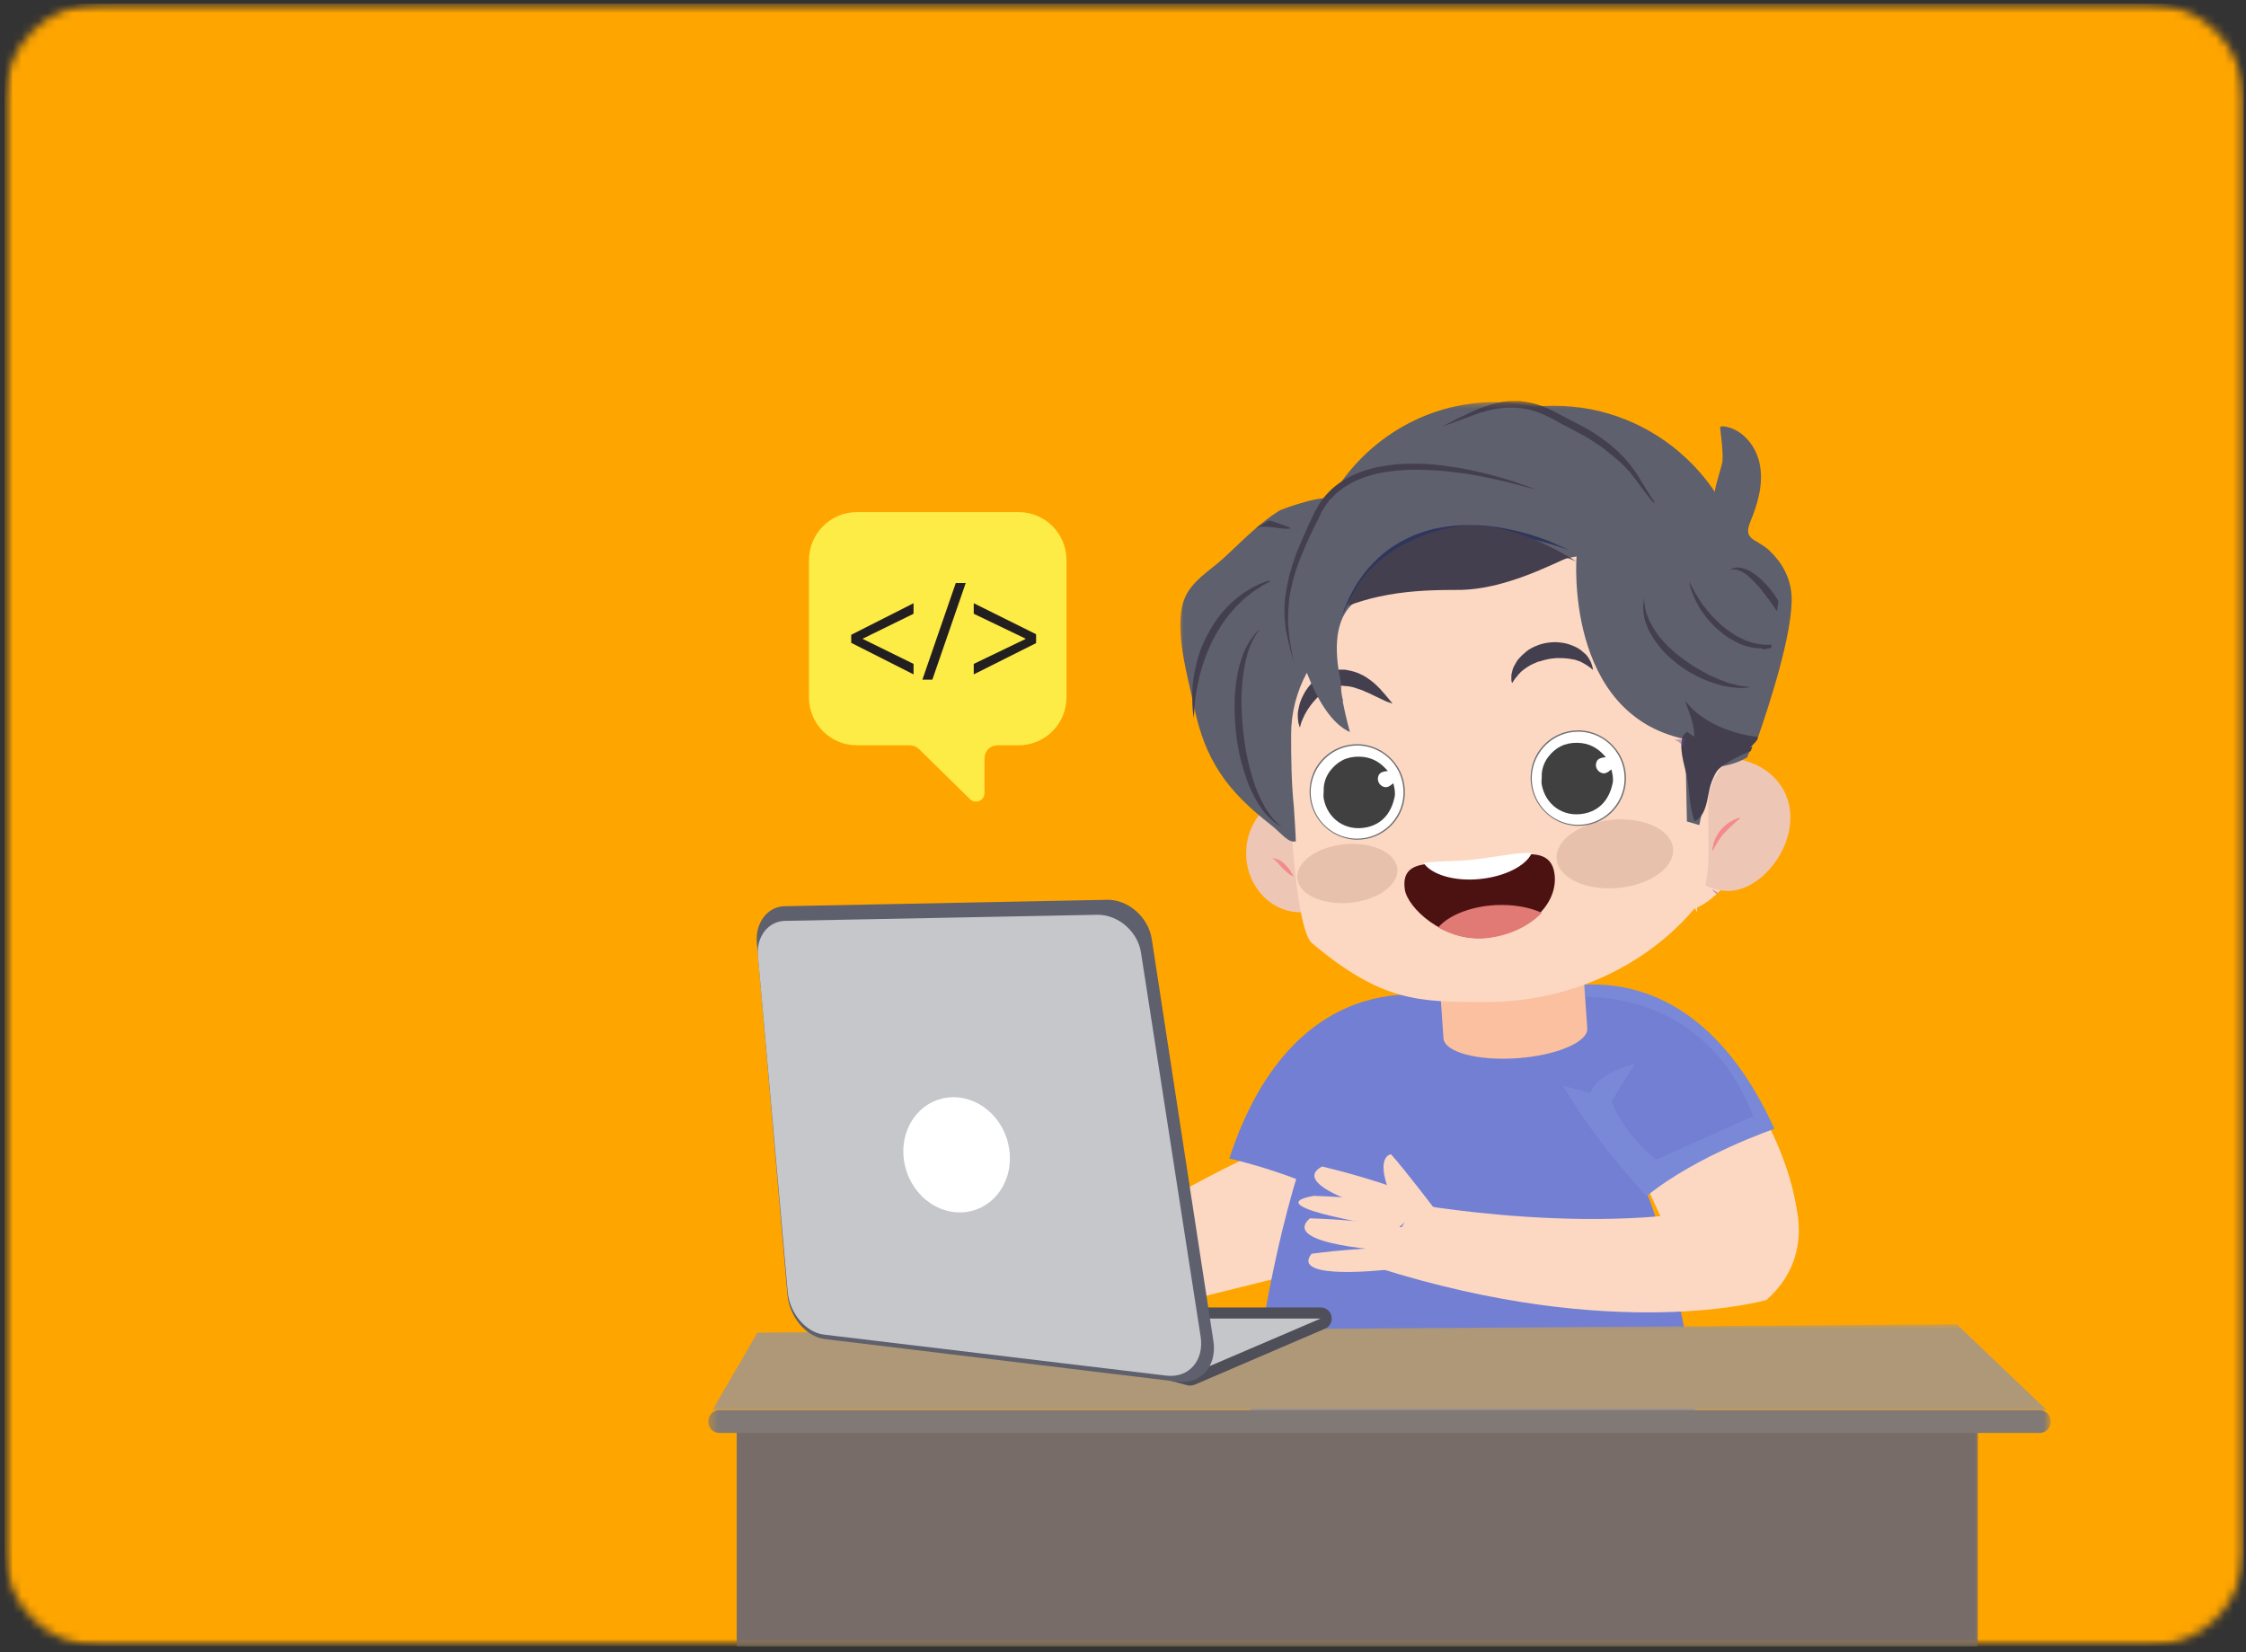 <svg width="261" height="192" viewBox="0 0 261 192" fill="none" xmlns="http://www.w3.org/2000/svg">
<rect x="0" y="0" width="261" height="192" fill="#333333" stroke="none"/>
<mask id="mask0_2482_10353" style="mask-type:luminance" maskUnits="userSpaceOnUse" x="0" y="0" width="261" height="192">
<path d="M0.526 0.422H260.76V191.307H0.526V0.422Z" fill="white"/>
</mask>
<g mask="url(#mask0_2482_10353)">
<mask id="mask1_2482_10353" style="mask-type:luminance" maskUnits="userSpaceOnUse" x="0" y="0" width="261" height="192">
<path d="M11.526 0.422H249.755C252.672 0.422 255.469 1.578 257.531 3.641C259.594 5.703 260.755 8.505 260.755 11.422V180.307C260.755 183.224 259.594 186.026 257.531 188.089C255.469 190.151 252.672 191.307 249.755 191.307H11.526C8.609 191.307 5.812 190.151 3.75 188.089C1.687 186.026 0.526 183.224 0.526 180.307V11.422C0.526 8.505 1.687 5.703 3.75 3.641C5.812 1.578 8.609 0.422 11.526 0.422Z" fill="white"/>
</mask>
<g mask="url(#mask1_2482_10353)">
<path d="M0.526 0.422H260.76V191.307H0.526V0.422Z" fill="#FFA500"/>
</g>
</g>
<path d="M149.495 133.057C149.495 133.057 157.094 140.588 155.812 146.703L137.146 151.338L129.766 142.713C129.766 142.744 146.927 132.541 149.495 133.057Z" fill="#FCD8C3"/>
<path d="M205.396 130.547C205.396 130.547 210.047 139.203 208.667 145.031L195.354 146.61L190.932 136.922C190.963 136.922 203.63 129.615 205.396 130.547Z" fill="#FCD8C3"/>
<path d="M178.745 115.198C178.745 115.198 198.146 138.37 197.281 174.032C197.281 174.032 178.453 178.761 144.49 172.386C144.49 172.386 147.089 131 160.781 116.808C160.781 116.808 169.026 119.443 178.745 115.198Z" fill="#727FD3"/>
<path d="M178.87 115.516C178.87 115.516 195.771 108.214 206.198 131.193C206.198 131.193 197.25 134.219 191.349 139.01C191.349 139.047 176.401 123.24 178.87 115.516Z" fill="#7989D8"/>
<path d="M168.318 116.099C168.318 116.099 150.713 110.656 142.854 134.635C142.854 134.635 152.088 136.693 158.474 140.849C158.443 140.812 171.588 123.5 168.318 116.099Z" fill="#727FD3"/>
<path d="M205.266 151.084C205.266 151.084 187.885 156.136 160.047 147.318L164.5 139.948C164.5 139.948 192.599 145 207.927 137.792C207.896 137.823 211.745 145.354 205.266 151.084Z" fill="#FCD8C3"/>
<path d="M161.328 147.542C161.328 147.542 149.875 148.891 152.412 145.709C152.412 145.709 159.625 144.709 163.219 145.193L161.328 147.542Z" fill="#FCD8C3"/>
<path d="M161.969 145.386C161.969 145.386 148.594 144.771 152.219 141.589C152.219 141.589 160.688 141.813 164.63 143.068L161.969 145.386Z" fill="#FCD8C3"/>
<path d="M162.417 142.776C162.417 142.776 145.484 140.266 152.667 138.979C152.667 138.979 161.136 139.203 165.078 140.459L162.417 142.776Z" fill="#FCD8C3"/>
<path d="M162.193 141.234C162.193 141.234 149.302 137.948 153.63 135.567C153.63 135.567 161.807 137.468 165.37 139.494L162.193 141.234Z" fill="#FCD8C3"/>
<path d="M166.713 140.495C166.713 140.495 163.187 135.86 161.646 134.151C161.646 134.151 159.5 134.313 161.937 139.688C161.937 139.688 161.682 141.266 166.713 140.495Z" fill="#FCD8C3"/>
<path d="M181.823 115.969C181.823 115.969 197.505 113.552 203.729 129.714L192.469 134.766C192.469 134.766 188.844 132.094 187.276 127.974L190 123.63C190 123.63 185.511 124.656 184.839 127.042L177.49 125.078L181.5 120.151L181.823 115.969Z" fill="#727FD3"/>
<path d="M167.229 113.235L167.739 120.667C167.87 122.276 171.687 123.308 176.307 122.985C180.922 122.662 184.578 121.084 184.453 119.511L183.937 112.073L167.229 113.235Z" fill="#FAC09F"/>
<path d="M99.558 59.516H118.38C121.464 59.516 123.932 62.026 123.932 65.083V81.047C123.932 84.135 121.427 86.615 118.38 86.615H115.912C115.078 86.615 114.406 87.292 114.406 88.13V92.151C114.406 93.052 113.349 93.505 112.703 92.859L106.771 87.037C106.485 86.776 106.13 86.615 105.714 86.615H99.558C96.479 86.615 94.005 84.104 94.005 81.047V65.115C94.005 62.026 96.511 59.516 99.558 59.516Z" fill="#FCEC45"/>
<path d="M98.916 74.709V73.776L106.161 70.105V71.329L100.26 74.224V74.255L106.161 77.157V78.375L98.916 74.709Z" fill="#231F20"/>
<path d="M108.344 78.989H107.188L111.068 67.755H112.224L108.344 78.989Z" fill="#231F20"/>
<path d="M120.401 73.709V74.74L113.156 78.375V77.157L119.182 74.255V74.224L113.156 71.329V70.105L120.401 73.709Z" fill="#231F20"/>
<mask id="mask2_2482_10353" style="mask-type:luminance" maskUnits="userSpaceOnUse" x="82" y="153" width="157" height="12">
<path d="M82.334 153.667H238.302V164.334H82.334V153.667Z" fill="white"/>
</mask>
<g mask="url(#mask2_2482_10353)">
<path d="M227.396 153.912L237.854 163.891H82.781L88.011 154.881L227.396 153.912Z" fill="#AF9877"/>
</g>
<mask id="mask3_2482_10353" style="mask-type:luminance" maskUnits="userSpaceOnUse" x="85" y="164" width="146" height="28">
<path d="M85 164.333H230.333V191.479H85V164.333Z" fill="white"/>
</mask>
<g mask="url(#mask3_2482_10353)">
<path d="M229.839 191.343H85.609V165.177H229.839V191.343Z" fill="#776C68"/>
</g>
<mask id="mask4_2482_10353" style="mask-type:luminance" maskUnits="userSpaceOnUse" x="82" y="163" width="157" height="4">
<path d="M82.302 163H238.302V167H82.302V163Z" fill="white"/>
</mask>
<g mask="url(#mask4_2482_10353)">
<path d="M83.584 166.531H237.016C237.724 166.531 238.302 165.953 238.302 165.245V165.177C238.302 164.469 237.724 163.891 237.016 163.891H83.584C82.88 163.891 82.302 164.469 82.302 165.177V165.245C82.302 165.953 82.88 166.531 83.584 166.531Z" fill="#807976"/>
</g>
<path d="M195.422 105.828C195.422 105.828 197.474 106.219 200.266 103.094C203.052 99.974 197.089 97.078 197.089 97.078L195.422 105.828Z" fill="#FCD8C3"/>
<path d="M157.448 99.167C157.448 99.62 157.406 100.063 157.323 100.505C157.245 100.948 157.125 101.375 156.964 101.792C156.807 102.208 156.615 102.604 156.38 102.979C156.151 103.349 155.891 103.698 155.594 104.016C155.302 104.333 154.984 104.62 154.641 104.87C154.292 105.12 153.927 105.328 153.547 105.5C153.161 105.672 152.766 105.802 152.359 105.891C151.953 105.979 151.542 106.021 151.13 106.021C150.714 106.021 150.302 105.979 149.896 105.891C149.49 105.802 149.094 105.672 148.708 105.5C148.328 105.328 147.964 105.12 147.62 104.87C147.271 104.62 146.953 104.333 146.661 104.016C146.37 103.698 146.104 103.349 145.875 102.979C145.646 102.604 145.448 102.208 145.292 101.792C145.13 101.375 145.01 100.948 144.932 100.505C144.849 100.063 144.812 99.62 144.812 99.167C144.812 98.719 144.849 98.271 144.932 97.828C145.01 97.391 145.13 96.958 145.292 96.547C145.448 96.13 145.646 95.734 145.875 95.359C146.104 94.984 146.37 94.641 146.661 94.323C146.953 94 147.271 93.719 147.62 93.469C147.964 93.219 148.328 93.005 148.708 92.833C149.094 92.662 149.49 92.531 149.896 92.443C150.302 92.354 150.714 92.312 151.13 92.312C151.542 92.312 151.953 92.354 152.359 92.443C152.766 92.531 153.161 92.662 153.547 92.833C153.927 93.005 154.292 93.219 154.641 93.469C154.984 93.719 155.302 94 155.594 94.323C155.891 94.641 156.151 94.984 156.38 95.359C156.615 95.734 156.807 96.13 156.964 96.547C157.125 96.958 157.245 97.391 157.323 97.828C157.406 98.271 157.448 98.719 157.448 99.167Z" fill="#EEC6B5"/>
<path d="M208.057 95.016C208.057 99.266 204.339 103.547 200.807 103.547C197.25 103.547 194.396 100.099 194.396 95.854C194.396 91.604 197.281 88.161 200.807 88.161C204.37 88.13 208.057 90.766 208.057 95.016Z" fill="#EEC6B5"/>
<path d="M197.057 105.219C199.141 102.708 198.37 98.172 198.531 93.213C198.594 91.312 199.557 89.609 200.807 88.13C200.583 73.162 190.516 62.125 173.833 62.125C157 62.125 149.781 72.328 149.781 87.516C149.781 95.724 150.745 108.146 152.443 109.594C160.589 116.453 164.885 116.453 172.615 116.453C182.625 116.453 191.505 112.104 197.089 105.38C197.026 105.318 197.057 105.281 197.057 105.219Z" fill="#FCD8C3"/>
<path d="M197.057 105.38C197.057 105.318 197.057 105.281 197.057 105.219C197.057 105.281 197.026 105.318 197.057 105.38Z" stroke="#FCD8C3" stroke-width="0.321" stroke-miterlimit="10"/>
<path d="M161.838 81.787C161.838 81.787 161.776 81.755 161.682 81.724C161.583 81.693 161.422 81.625 161.198 81.562C161.005 81.469 160.75 81.37 160.495 81.24C160.234 81.115 159.948 80.984 159.625 80.823C159.307 80.662 158.984 80.5 158.635 80.37C158.474 80.276 158.281 80.213 158.088 80.146C157.989 80.115 157.896 80.083 157.797 80.052C157.703 80.021 157.609 79.984 157.51 79.953C157.125 79.823 156.771 79.76 156.39 79.729C156.292 79.729 156.198 79.729 156.099 79.698C156.005 79.698 155.906 79.698 155.812 79.698C155.713 79.698 155.62 79.729 155.521 79.729H155.364C155.364 79.729 155.427 79.729 155.396 79.729H155.364L155.265 79.76H155.135C155.104 79.76 155.073 79.76 155.042 79.792L154.911 79.823L154.786 79.859C154.625 79.922 154.463 80.021 154.302 80.115C153.984 80.307 153.661 80.531 153.375 80.792C152.797 81.307 152.318 81.917 151.963 82.463C151.771 82.755 151.64 83.01 151.515 83.271C151.385 83.526 151.323 83.75 151.224 83.943C151.161 84.135 151.13 84.297 151.099 84.396C151.062 84.526 151.062 84.557 151.062 84.557C151.062 84.557 151.031 84.49 151 84.396C150.969 84.297 150.906 84.104 150.87 83.912C150.838 83.688 150.807 83.432 150.807 83.109C150.807 82.787 150.87 82.432 150.969 82.047C151.062 81.662 151.193 81.276 151.417 80.854C151.609 80.438 151.864 80.052 152.187 79.667C152.505 79.276 152.89 78.891 153.344 78.604C153.792 78.281 154.333 78.021 154.943 77.896H155.172L155.396 77.859L155.62 77.828C155.651 77.828 155.682 77.828 155.713 77.828H155.812C155.937 77.828 156.099 77.828 156.229 77.828C156.354 77.828 156.515 77.859 156.646 77.896C157.193 77.99 157.703 78.151 158.151 78.375C158.281 78.443 158.375 78.474 158.474 78.537C158.568 78.604 158.698 78.667 158.792 78.729C158.984 78.859 159.177 78.99 159.338 79.115C159.693 79.375 159.979 79.667 160.239 79.922C160.364 80.052 160.495 80.177 160.588 80.307C160.687 80.438 160.812 80.531 160.911 80.662C161.104 80.885 161.265 81.078 161.39 81.24C161.521 81.401 161.614 81.531 161.713 81.625C161.776 81.755 161.838 81.787 161.838 81.787Z" fill="#443F4F"/>
<path d="M175.698 79.374C175.698 79.374 175.698 79.312 175.662 79.213C175.662 79.182 175.63 79.114 175.63 79.052C175.63 79.02 175.63 78.989 175.63 78.958C175.63 78.921 175.63 78.859 175.63 78.828C175.63 78.729 175.63 78.635 175.63 78.505C175.63 78.411 175.662 78.281 175.698 78.151C175.729 78.02 175.761 77.895 175.792 77.765C175.823 77.635 175.922 77.474 175.985 77.349C176.146 77.057 176.307 76.734 176.563 76.479C176.818 76.187 177.11 75.932 177.427 75.671C177.75 75.416 178.136 75.224 178.516 75.062C178.901 74.901 179.354 74.77 179.771 74.708C180.188 74.645 180.636 74.609 181.052 74.645C181.469 74.677 181.886 74.739 182.302 74.869C182.688 74.999 183.073 75.156 183.391 75.349C183.552 75.448 183.714 75.546 183.844 75.671C183.906 75.739 183.969 75.802 184.037 75.833C184.099 75.901 184.162 75.963 184.229 75.994C184.323 76.124 184.453 76.218 184.516 76.349C184.61 76.479 184.677 76.573 184.74 76.703C184.802 76.833 184.87 76.927 184.901 77.026C184.932 77.119 184.964 77.218 184.995 77.312C184.995 77.349 185.031 77.411 185.031 77.442C185.031 77.474 185.063 77.51 185.063 77.541C185.063 77.604 185.094 77.666 185.094 77.703C185.094 77.796 185.125 77.859 185.125 77.859C185.125 77.859 185.094 77.828 184.995 77.765C184.932 77.703 184.839 77.604 184.677 77.51C184.61 77.474 184.547 77.411 184.453 77.349C184.354 77.281 184.292 77.249 184.193 77.187C184.099 77.119 184 77.088 183.906 77.026C183.813 76.958 183.682 76.927 183.583 76.864C183.458 76.833 183.328 76.765 183.203 76.734C183.073 76.703 182.943 76.64 182.818 76.64C182.557 76.573 182.24 76.541 181.948 76.51C181.662 76.479 181.339 76.479 181.021 76.479C180.698 76.479 180.38 76.541 180.057 76.573C179.735 76.64 179.417 76.703 179.125 76.802C179.063 76.833 178.969 76.864 178.901 76.864L178.776 76.895L178.677 76.927C178.615 76.958 178.516 76.994 178.453 77.026C178.391 77.057 178.328 77.088 178.229 77.119C177.943 77.249 177.682 77.38 177.458 77.541C177.203 77.703 177.011 77.859 176.818 78.02C176.724 78.119 176.625 78.182 176.563 78.281C176.464 78.374 176.401 78.442 176.339 78.536C176.271 78.635 176.208 78.698 176.146 78.765C176.078 78.828 176.047 78.921 175.985 78.989C175.922 79.052 175.891 79.114 175.854 79.182C175.823 79.244 175.792 79.276 175.761 79.343C175.729 79.312 175.698 79.374 175.698 79.374Z" fill="#443F4F"/>
<path d="M147.823 99.745C147.823 99.745 147.89 99.745 147.984 99.745C148.015 99.745 148.083 99.745 148.146 99.782C148.177 99.782 148.208 99.813 148.239 99.813C148.276 99.813 148.307 99.844 148.37 99.844C148.432 99.875 148.531 99.907 148.625 99.943C148.724 99.974 148.786 100.037 148.885 100.099C148.979 100.167 149.042 100.229 149.14 100.297C149.234 100.36 149.302 100.453 149.364 100.521C149.427 100.584 149.526 100.683 149.588 100.745C149.651 100.808 149.719 100.907 149.781 100.969C149.911 101.131 150.005 101.292 150.068 101.422C150.167 101.552 150.229 101.677 150.26 101.745C150.297 101.839 150.328 101.87 150.328 101.87C150.328 101.87 150.26 101.839 150.198 101.808C150.104 101.776 150.005 101.709 149.844 101.615C149.588 101.422 149.265 101.131 148.979 100.844C148.917 100.776 148.849 100.683 148.786 100.615C148.724 100.552 148.656 100.49 148.594 100.391C148.531 100.328 148.469 100.261 148.401 100.198C148.338 100.136 148.276 100.068 148.239 100.037C148.177 99.974 148.146 99.943 148.083 99.907C148.047 99.875 147.984 99.813 147.953 99.782C147.859 99.782 147.823 99.745 147.823 99.745Z" fill="#F48A8B"/>
<path d="M202.25 95.078C202.25 95.078 202.187 95.146 202.057 95.24C201.995 95.276 201.932 95.338 201.864 95.401C201.833 95.432 201.802 95.469 201.739 95.5C201.708 95.531 201.64 95.562 201.609 95.63C201.515 95.693 201.417 95.787 201.323 95.885C201.224 95.979 201.13 96.078 201 96.177C200.937 96.24 200.906 96.271 200.838 96.333C200.776 96.401 200.745 96.432 200.682 96.495C200.614 96.562 200.583 96.594 200.521 96.656C200.453 96.724 200.422 96.787 200.359 96.818C200.265 96.948 200.167 97.042 200.073 97.172C199.974 97.302 199.88 97.432 199.812 97.526C199.75 97.656 199.656 97.75 199.588 97.88C199.557 97.943 199.526 98.01 199.495 98.042C199.463 98.104 199.427 98.141 199.396 98.203C199.333 98.297 199.302 98.396 199.234 98.49C199.203 98.526 199.203 98.588 199.172 98.62C199.14 98.651 199.14 98.688 199.109 98.719C199.047 98.844 199.01 98.912 199.01 98.912C199.01 98.912 199.01 98.812 199.01 98.688C199.01 98.651 199.01 98.62 199.01 98.557C199.01 98.526 199.01 98.458 199.047 98.427C199.047 98.365 199.078 98.333 199.078 98.266C199.078 98.203 199.109 98.141 199.109 98.073C199.14 98.01 199.14 97.943 199.172 97.88C199.203 97.818 199.203 97.75 199.239 97.688C199.271 97.557 199.364 97.396 199.427 97.271C199.463 97.203 199.495 97.141 199.557 97.042C199.588 96.979 199.656 96.917 199.687 96.818C199.781 96.688 199.88 96.531 200.005 96.401C200.135 96.271 200.229 96.141 200.359 96.047C200.489 95.917 200.614 95.823 200.745 95.724C200.807 95.662 200.875 95.63 200.937 95.594C201 95.562 201.068 95.5 201.13 95.469C201.255 95.401 201.385 95.338 201.484 95.276C201.547 95.24 201.609 95.208 201.64 95.208C201.708 95.177 201.739 95.177 201.802 95.146C201.901 95.115 201.995 95.078 202.057 95.047C202.187 95.078 202.25 95.078 202.25 95.078Z" fill="#F48A8B"/>
<mask id="mask5_2482_10353" style="mask-type:luminance" maskUnits="userSpaceOnUse" x="137" y="46" width="72" height="54">
<path d="M137 46.48H209V99H137V46.48Z" fill="white"/>
</mask>
<g mask="url(#mask5_2482_10353)">
<path d="M208.188 69.172C208.057 67.115 207.063 65.344 205.589 63.959C204.078 62.573 202.542 62.803 203.375 60.709C204.24 58.615 204.912 56.365 204.531 54.141C204.177 51.922 202.474 49.766 200.229 49.542C200.136 49.542 200.005 49.542 199.943 49.605C199.88 49.667 199.88 49.766 199.912 49.86C200.037 51.084 200.229 52.339 200.167 53.563C200.136 54.078 199.141 56.974 199.302 57.198C198.307 55.719 197.151 54.37 195.87 53.178C191.859 49.443 186.474 47.157 180.573 47.157C179.833 47.157 179.094 47.193 178.391 47.256C176.849 46.901 175.281 46.74 173.641 46.74C165.594 46.74 158.219 51.308 154.401 58.36C155.136 57.006 149.011 59.099 148.594 59.391C146.255 60.87 144.359 62.865 142.339 64.73C140.734 66.245 138.365 67.532 137.594 69.719C136.375 73.162 138.042 78.636 138.75 82.079C140.031 88.386 142.63 91.927 147.63 95.823C148.948 96.849 149.651 97.98 150.583 97.787C150.583 97.235 150.391 94.339 150.359 93.792C150.068 90.995 150.037 88.193 150.037 85.36C150.037 82.756 150.714 80.308 151.865 78.183C152.99 81.079 154.625 84.073 156.87 85.073C156.87 85.073 156.422 83.526 156.005 81.401C156.037 81.433 156.068 81.5 156.099 81.532C155.938 80.985 155.844 80.407 155.844 79.823C155.813 79.698 155.813 79.537 155.844 79.407C155.172 76.381 154.849 72.422 157.094 70.266C161.037 66.532 167.677 68.594 173.677 66.954C179.703 65.276 183.203 64.667 183.203 64.667C183.203 64.667 181.755 82.98 195.839 85.907L195.901 89.032L196.031 95.469L197.474 95.886C197.474 95.886 198.245 91.474 199.813 89.094C201 88.933 202.057 88.579 203.021 88.032C203.313 87.355 203.599 86.714 203.886 86.037C203.984 85.844 204.146 85.714 204.302 85.651C205.396 82.532 208.443 73.391 208.188 69.172Z" fill="#5E606D"/>
</g>
<path d="M155.906 71.651C155.906 71.651 155.937 71.521 156.036 71.328C156.068 71.234 156.13 71.104 156.161 70.943C156.198 70.781 156.292 70.62 156.391 70.396C156.422 70.297 156.484 70.203 156.516 70.073C156.578 69.979 156.615 69.849 156.677 69.719C156.74 69.588 156.771 69.495 156.839 69.365C156.901 69.234 156.964 69.109 157.031 68.979C157.318 68.432 157.641 67.854 158.089 67.24C158.505 66.63 159.016 65.984 159.625 65.375C160.234 64.76 160.911 64.151 161.682 63.635C161.875 63.505 162.062 63.38 162.292 63.25C162.484 63.12 162.708 62.995 162.901 62.896C163.318 62.672 163.766 62.448 164.214 62.25C164.661 62.057 165.146 61.901 165.625 61.74C165.849 61.672 166.104 61.609 166.328 61.547L166.682 61.448L167.036 61.385C168.031 61.193 169.026 61.062 169.984 61.031C170.245 61.031 170.469 61.031 170.724 61.031C170.979 61.031 171.203 61.031 171.464 61.031C171.943 61.031 172.422 61.094 172.875 61.125C173.802 61.224 174.672 61.349 175.505 61.547C176.339 61.703 177.109 61.932 177.812 62.125C178.516 62.349 179.161 62.573 179.703 62.766C180.25 62.995 180.729 63.188 181.115 63.38C181.5 63.542 181.823 63.703 182.016 63.797C182.208 63.896 182.333 63.958 182.333 63.958C182.333 63.958 182.208 63.927 182.016 63.828C181.792 63.766 181.469 63.635 181.083 63.505C180.667 63.38 180.188 63.219 179.609 63.057C179.031 62.896 178.391 62.734 177.682 62.573C177.333 62.479 176.948 62.411 176.562 62.349C176.177 62.286 175.792 62.188 175.375 62.125C174.542 61.995 173.677 61.901 172.776 61.833C171.88 61.771 170.948 61.771 170.021 61.802C169.089 61.865 168.125 61.964 167.198 62.156C166.266 62.349 165.339 62.604 164.469 62.958C163.604 63.312 162.771 63.734 162.031 64.213C161.297 64.698 160.589 65.245 160.01 65.792C159.724 66.083 159.438 66.37 159.177 66.63C159.052 66.76 158.922 66.917 158.792 67.047C158.667 67.177 158.568 67.338 158.443 67.469C157.99 68.047 157.609 68.562 157.286 69.078C157.224 69.203 157.125 69.333 157.062 69.427C157 69.557 156.932 69.656 156.87 69.781C156.807 69.88 156.74 70.01 156.677 70.104C156.615 70.203 156.578 70.297 156.516 70.396C156.422 70.588 156.323 70.75 156.26 70.912C156.198 71.073 156.13 71.198 156.068 71.297C155.969 71.552 155.906 71.651 155.906 71.651Z" fill="#2F365B"/>
<path d="M178.615 56.974C178.615 56.974 178.453 56.912 178.135 56.813C177.813 56.719 177.333 56.589 176.724 56.427C176.115 56.266 175.375 56.073 174.542 55.88C173.677 55.688 172.714 55.464 171.656 55.271C170.599 55.073 169.443 54.917 168.224 54.787C167.005 54.657 165.719 54.594 164.375 54.594C163.057 54.594 161.682 54.719 160.333 54.98C158.984 55.271 157.641 55.719 156.484 56.459C155.906 56.813 155.359 57.23 154.88 57.745C154.401 58.23 153.984 58.776 153.661 59.355L153.531 59.584L153.5 59.646V59.677L153.438 59.808C153.375 59.969 153.276 60.13 153.214 60.292C153.052 60.61 152.891 60.901 152.734 61.224C152.573 61.547 152.443 61.834 152.281 62.157C152.156 62.48 151.995 62.766 151.865 63.058C151.74 63.349 151.609 63.667 151.479 63.99C151.417 64.151 151.354 64.282 151.286 64.443C151.255 64.505 151.224 64.605 151.193 64.667C151.161 64.73 151.13 64.829 151.094 64.891C150.87 65.505 150.646 66.084 150.484 66.662C150.453 66.823 150.391 66.954 150.359 67.115C150.328 67.177 150.328 67.24 150.297 67.339C150.26 67.401 150.26 67.5 150.229 67.563C150.167 67.855 150.104 68.141 150.036 68.401C150.005 68.526 149.974 68.688 149.943 68.818C149.911 68.948 149.875 69.11 149.875 69.235C149.844 69.365 149.812 69.495 149.812 69.657C149.812 69.782 149.781 69.912 149.781 70.042C149.781 70.172 149.75 70.297 149.75 70.427C149.75 70.49 149.75 70.558 149.719 70.62C149.719 70.683 149.719 70.75 149.719 70.813C149.719 71.073 149.688 71.329 149.688 71.552C149.688 71.813 149.688 72.037 149.688 72.261C149.688 72.329 149.688 72.391 149.688 72.422C149.688 72.49 149.688 72.552 149.688 72.584C149.688 72.683 149.719 72.808 149.719 72.907C149.719 73 149.75 73.13 149.75 73.23C149.75 73.323 149.781 73.422 149.781 73.547C149.812 73.745 149.813 73.938 149.844 74.13C149.911 74.516 149.943 74.839 150.005 75.157C150.104 75.771 150.198 76.255 150.26 76.605C150.328 76.927 150.359 77.12 150.359 77.12C150.359 77.12 150.328 76.959 150.229 76.605C150.167 76.287 150.005 75.802 149.875 75.193C149.781 74.901 149.719 74.547 149.62 74.162C149.589 73.969 149.557 73.776 149.495 73.584C149.458 73.485 149.458 73.391 149.427 73.261C149.427 73.162 149.396 73.037 149.396 72.938C149.396 72.844 149.365 72.714 149.365 72.615C149.365 72.552 149.365 72.49 149.333 72.454C149.333 72.391 149.333 72.329 149.333 72.292C149.302 72.068 149.302 71.813 149.266 71.552C149.266 71.297 149.266 71.037 149.266 70.782C149.266 70.719 149.266 70.651 149.266 70.589C149.266 70.526 149.266 70.459 149.266 70.396C149.266 70.266 149.302 70.136 149.302 69.98C149.302 69.849 149.333 69.688 149.333 69.558C149.333 69.427 149.365 69.271 149.396 69.141C149.427 69.011 149.427 68.849 149.458 68.724C149.495 68.594 149.495 68.433 149.526 68.271C149.589 67.98 149.651 67.693 149.719 67.401C149.719 67.339 149.75 67.24 149.75 67.177C149.781 67.115 149.781 67.016 149.812 66.954C149.844 66.792 149.875 66.662 149.943 66.5C150.104 65.891 150.297 65.276 150.521 64.667C150.552 64.605 150.583 64.505 150.583 64.443C150.615 64.375 150.646 64.282 150.677 64.214C150.745 64.058 150.807 63.896 150.87 63.766C151 63.443 151.13 63.12 151.255 62.834C151.385 62.511 151.547 62.188 151.672 61.901C151.802 61.578 151.964 61.255 152.089 60.933C152.25 60.61 152.411 60.323 152.542 60C152.604 59.839 152.698 59.677 152.766 59.516L152.828 59.391L152.859 59.355L152.891 59.323L152.927 59.261L153.052 59C153.406 58.36 153.854 57.745 154.401 57.198C154.911 56.651 155.521 56.203 156.161 55.782C157.448 55.011 158.891 54.526 160.302 54.24C161.005 54.11 161.714 54.016 162.417 53.948C163.125 53.886 163.828 53.886 164.5 53.886C165.88 53.886 167.198 54.016 168.417 54.209C169.635 54.37 170.786 54.594 171.849 54.849C172.906 55.073 173.87 55.365 174.703 55.589C175.536 55.849 176.271 56.073 176.849 56.297C177.458 56.49 177.906 56.683 178.229 56.813C178.453 56.912 178.615 56.974 178.615 56.974Z" fill="#443F4F"/>
<path d="M149.687 61.224C149.588 61.193 149.427 61.125 149.302 61.094C149.14 61.031 148.979 60.964 148.786 60.901C148.594 60.839 148.401 60.74 148.177 60.677C147.953 60.609 147.729 60.547 147.474 60.484C146.958 60.771 146.479 61.031 145.963 61.349L146.094 61.318H146.156L146.255 61.286C146.38 61.255 146.479 61.255 146.604 61.224C146.828 61.193 147.088 61.193 147.312 61.224C147.792 61.255 148.239 61.349 148.656 61.385C148.755 61.385 148.849 61.417 148.948 61.417C149.042 61.417 149.14 61.417 149.203 61.448C149.364 61.448 149.526 61.448 149.651 61.448C149.781 61.448 149.875 61.417 149.943 61.417C150.005 61.417 150.036 61.417 150.036 61.417C150.036 61.417 150.005 61.417 149.943 61.385C149.911 61.318 149.812 61.286 149.687 61.224Z" fill="#443F4F"/>
<mask id="mask6_2482_10353" style="mask-type:luminance" maskUnits="userSpaceOnUse" x="166" y="46" width="28" height="14">
<path d="M166.333 46.48H193V59H166.333V46.48Z" fill="white"/>
</mask>
<g mask="url(#mask6_2482_10353)">
<path d="M192.307 58.584C192.307 58.584 192.245 58.485 192.083 58.328C192.021 58.261 191.922 58.136 191.828 58.037C191.735 57.907 191.604 57.782 191.474 57.62C191.412 57.552 191.349 57.459 191.281 57.36C191.219 57.266 191.156 57.167 191.057 57.073C190.896 56.881 190.74 56.651 190.578 56.428C190.255 55.974 189.87 55.464 189.453 54.948C189.36 54.818 189.229 54.688 189.104 54.563C189.037 54.495 188.974 54.433 188.943 54.37C188.875 54.302 188.813 54.24 188.75 54.172C188.62 54.047 188.495 53.917 188.365 53.787C188.235 53.662 188.078 53.532 187.917 53.401C187.849 53.339 187.755 53.271 187.693 53.209C187.625 53.146 187.531 53.078 187.469 53.016C187.307 52.886 187.146 52.761 186.985 52.631C186.823 52.5 186.667 52.37 186.505 52.245C186.344 52.115 186.151 51.985 185.99 51.86C185.287 51.375 184.547 50.891 183.776 50.474C183.583 50.375 183.391 50.282 183.167 50.151C182.974 50.052 182.75 49.959 182.557 49.828C182.365 49.735 182.141 49.605 181.948 49.506L181.339 49.188C180.537 48.735 179.735 48.318 178.938 47.995C178.516 47.834 178.136 47.703 177.719 47.61C177.62 47.578 177.526 47.542 177.396 47.542C177.297 47.511 177.203 47.511 177.073 47.48C176.979 47.448 176.88 47.448 176.755 47.448L176.594 47.417H176.563H176.432C176.339 47.417 176.208 47.386 176.115 47.386H175.953C175.891 47.386 175.854 47.386 175.792 47.386C175.698 47.386 175.599 47.386 175.505 47.386H175.182C174.99 47.386 174.797 47.386 174.604 47.417C174.412 47.448 174.219 47.448 174.026 47.48C173.833 47.511 173.641 47.542 173.485 47.578C173.292 47.61 173.13 47.672 172.938 47.703C172.583 47.802 172.235 47.896 171.912 47.995C171.271 48.219 170.662 48.448 170.146 48.641C169.636 48.834 169.151 49.026 168.802 49.151C168.417 49.282 168.125 49.381 167.901 49.443C167.708 49.506 167.583 49.542 167.583 49.542C167.583 49.542 167.677 49.474 167.87 49.412C168.063 49.313 168.349 49.188 168.703 48.995C169.057 48.797 169.505 48.573 170.021 48.349C170.531 48.094 171.11 47.802 171.75 47.542C172.391 47.287 173.13 47.032 173.901 46.839C174.094 46.771 174.318 46.771 174.511 46.709C174.703 46.677 174.927 46.641 175.151 46.641L175.313 46.61H175.469C175.568 46.61 175.698 46.61 175.792 46.61C175.922 46.61 176.016 46.61 176.115 46.61C176.208 46.61 176.339 46.61 176.432 46.61H176.625L176.787 46.641C176.917 46.641 177.011 46.677 177.141 46.677C177.266 46.709 177.365 46.709 177.49 46.74C177.62 46.771 177.719 46.771 177.844 46.802C178.292 46.901 178.745 47.032 179.193 47.193C180.057 47.511 180.891 47.964 181.724 48.412L182.333 48.735C182.526 48.834 182.719 48.959 182.943 49.058L183.266 49.219L183.583 49.381C183.776 49.474 184 49.605 184.193 49.703C184.995 50.151 185.766 50.667 186.474 51.183C186.63 51.308 186.823 51.438 186.985 51.568C187.146 51.698 187.307 51.86 187.469 51.985C187.625 52.115 187.787 52.276 187.948 52.407C188.011 52.469 188.11 52.532 188.172 52.631C188.235 52.693 188.302 52.761 188.396 52.855C188.526 52.985 188.688 53.146 188.813 53.271C188.943 53.433 189.068 53.563 189.198 53.724C189.261 53.787 189.328 53.855 189.391 53.948C189.453 54.016 189.521 54.11 189.552 54.172C189.646 54.334 189.776 54.464 189.87 54.594C190.287 55.172 190.61 55.719 190.896 56.203C191.057 56.427 191.188 56.651 191.313 56.881C191.38 56.974 191.443 57.073 191.505 57.167C191.573 57.266 191.636 57.36 191.667 57.428C191.766 57.584 191.86 57.745 191.958 57.875C192.052 58.006 192.115 58.099 192.182 58.198C192.245 58.485 192.307 58.584 192.307 58.584Z" fill="#443F4F"/>
</g>
<path d="M191.057 69.203C191.057 69.203 191.057 69.271 191.057 69.396C191.057 69.526 191.057 69.719 191.089 69.979C191.089 70.203 191.156 70.49 191.219 70.844C191.281 71.167 191.412 71.521 191.573 71.906C191.604 72.005 191.636 72.099 191.698 72.198C191.734 72.292 191.797 72.391 191.859 72.49C191.958 72.682 192.083 72.875 192.182 73.068C192.438 73.453 192.693 73.87 193.047 74.255C193.208 74.448 193.401 74.646 193.563 74.838C193.656 74.932 193.75 75.031 193.849 75.125L193.979 75.255L194.136 75.385C194.234 75.479 194.328 75.578 194.427 75.672C194.521 75.771 194.62 75.833 194.745 75.932C194.844 76.026 194.938 76.094 195.068 76.188C195.162 76.287 195.292 76.349 195.391 76.448C195.615 76.604 195.839 76.766 196.063 76.927C196.287 77.088 196.511 77.219 196.734 77.38C196.833 77.443 196.958 77.51 197.089 77.604C197.219 77.667 197.313 77.734 197.443 77.797C197.667 77.927 197.891 78.057 198.115 78.182C198.563 78.443 199.011 78.635 199.464 78.828C199.688 78.922 199.88 79.021 200.104 79.083C200.297 79.151 200.521 79.245 200.714 79.312C200.807 79.344 200.906 79.375 201 79.406C201.099 79.438 201.193 79.469 201.292 79.469C201.484 79.537 201.641 79.568 201.802 79.599C201.901 79.63 201.964 79.63 202.026 79.667C202.094 79.667 202.188 79.698 202.25 79.698C202.318 79.698 202.38 79.729 202.443 79.729C202.511 79.729 202.573 79.76 202.636 79.76C202.766 79.792 202.859 79.792 202.958 79.792C203.052 79.792 203.12 79.792 203.182 79.823C203.313 79.823 203.375 79.859 203.375 79.859C203.375 79.859 203.313 79.859 203.182 79.891C203.12 79.891 203.021 79.922 202.927 79.922C202.828 79.922 202.734 79.922 202.604 79.953C202.542 79.953 202.474 79.953 202.412 79.953C202.349 79.953 202.287 79.953 202.188 79.953C202.026 79.953 201.865 79.953 201.708 79.922C201.547 79.922 201.354 79.891 201.162 79.859C201.068 79.859 200.969 79.823 200.875 79.823C200.776 79.792 200.682 79.792 200.552 79.76C200.136 79.698 199.688 79.568 199.203 79.406C198.724 79.245 198.245 79.083 197.761 78.859C197.281 78.635 196.766 78.375 196.287 78.088C195.807 77.797 195.323 77.474 194.875 77.12C194.427 76.766 193.979 76.38 193.594 75.995L193.432 75.833L193.302 75.672C193.208 75.578 193.109 75.479 193.016 75.349C192.823 75.125 192.662 74.932 192.5 74.708C192.182 74.292 191.891 73.807 191.667 73.391C191.573 73.162 191.443 72.938 191.38 72.713C191.349 72.615 191.281 72.49 191.25 72.391C191.219 72.292 191.188 72.167 191.156 72.068C191.089 71.875 191.057 71.651 191.026 71.458C190.995 71.359 190.995 71.266 190.995 71.167C190.995 71.073 190.964 70.974 190.964 70.912C190.932 70.557 190.964 70.266 190.995 70.01C191.026 69.75 191.057 69.557 191.089 69.427C191.026 69.271 191.057 69.203 191.057 69.203Z" fill="#443F4F"/>
<path d="M204.948 75.448C205.042 75.448 205.141 75.448 205.235 75.417C205.427 75.385 205.589 75.349 205.75 75.318C205.781 75.318 205.781 75.318 205.813 75.318C205.844 75.193 205.844 75.062 205.875 74.932C205.813 74.932 205.75 74.932 205.682 74.932C205.521 74.932 205.365 74.932 205.203 74.932C204.88 74.901 204.495 74.901 204.146 74.802C203.953 74.771 203.761 74.708 203.568 74.677C203.469 74.646 203.375 74.609 203.276 74.578C203.182 74.547 203.083 74.516 202.99 74.484C202.604 74.323 202.219 74.13 201.833 73.938C201.448 73.708 201.099 73.453 200.714 73.193C200.36 72.938 200.005 72.646 199.688 72.328C199.365 72.005 199.047 71.713 198.787 71.391C198.63 71.234 198.5 71.073 198.37 70.912C198.245 70.75 198.115 70.588 197.985 70.427C197.922 70.365 197.86 70.266 197.828 70.203C197.761 70.135 197.729 70.042 197.667 69.979C197.568 69.818 197.474 69.688 197.375 69.526C197.182 69.234 197.026 68.979 196.896 68.724C196.766 68.463 196.641 68.271 196.542 68.078C196.448 67.885 196.38 67.755 196.349 67.662C196.318 67.562 196.287 67.5 196.287 67.5C196.287 67.5 196.287 67.562 196.318 67.662C196.349 67.755 196.349 67.917 196.417 68.141C196.448 68.333 196.542 68.594 196.641 68.849C196.735 69.109 196.865 69.427 197.026 69.75C197.089 69.912 197.182 70.073 197.281 70.234C197.313 70.333 197.375 70.396 197.412 70.49C197.474 70.588 197.505 70.651 197.568 70.75C197.667 70.943 197.792 71.104 197.922 71.266C197.985 71.359 198.052 71.427 198.115 71.521C198.177 71.62 198.245 71.713 198.307 71.781C198.37 71.875 198.438 71.938 198.531 72.037C198.594 72.135 198.693 72.198 198.755 72.292C198.917 72.49 199.078 72.646 199.24 72.807C199.589 73.13 199.943 73.453 200.328 73.745C200.714 74.031 201.13 74.292 201.547 74.516C201.641 74.578 201.771 74.609 201.865 74.677C201.964 74.74 202.094 74.771 202.188 74.838C202.287 74.87 202.412 74.932 202.511 74.963C202.604 75 202.735 75.031 202.828 75.062C202.927 75.094 203.052 75.125 203.151 75.156C203.245 75.193 203.375 75.224 203.469 75.224C203.693 75.255 203.886 75.318 204.115 75.318C204.302 75.349 204.531 75.349 204.724 75.349C204.755 75.479 204.849 75.479 204.948 75.448Z" fill="#443F4F"/>
<path d="M205.266 69.302C205.49 69.588 205.682 69.88 205.875 70.135C206.068 70.427 206.26 70.719 206.453 70.974C206.453 71.005 206.484 71.005 206.484 71.036C206.516 70.911 206.547 70.781 206.547 70.62C206.583 70.427 206.615 70.203 206.646 70.01C206.646 69.979 206.677 69.942 206.677 69.88C206.646 69.817 206.583 69.719 206.547 69.656C206.359 69.333 206.13 69.041 205.938 68.755C205.714 68.463 205.49 68.172 205.234 67.916C205.104 67.786 204.979 67.661 204.849 67.531C204.719 67.401 204.594 67.271 204.464 67.177C204.208 66.953 203.922 66.724 203.661 66.567C203.406 66.37 203.12 66.245 202.859 66.146C202.604 66.052 202.318 65.984 202.094 65.953C201.865 65.922 201.641 65.984 201.484 66.015C201.323 66.052 201.224 66.146 201.13 66.177C201.063 66.245 201.031 66.245 201.031 66.245C201.031 66.245 201.062 66.245 201.161 66.213C201.255 66.177 201.354 66.177 201.516 66.177C201.672 66.177 201.833 66.213 202.026 66.276C202.219 66.338 202.443 66.437 202.635 66.567C203.052 66.823 203.5 67.239 203.953 67.724C204.177 67.948 204.401 68.208 204.625 68.463C204.818 68.755 205.042 69.01 205.266 69.302Z" fill="#443F4F"/>
<path d="M147.698 67.531C147.698 67.531 147.63 67.562 147.505 67.625C147.375 67.693 147.182 67.787 146.958 67.917C146.828 67.979 146.703 68.047 146.573 68.141C146.448 68.24 146.286 68.333 146.125 68.432C145.963 68.526 145.802 68.656 145.646 68.755C145.484 68.88 145.292 69.01 145.13 69.141C144.969 69.271 144.776 69.427 144.583 69.588C144.39 69.75 144.203 69.912 144.042 70.104C143.656 70.458 143.302 70.88 142.948 71.297C142.599 71.713 142.245 72.198 141.922 72.682C141.604 73.162 141.312 73.677 141.026 74.224C140.734 74.74 140.51 75.287 140.286 75.833C140.062 76.38 139.87 76.927 139.708 77.474C139.552 78.021 139.39 78.537 139.292 79.052C139.167 79.568 139.099 80.052 139.005 80.5C138.974 80.724 138.943 80.953 138.906 81.146C138.875 81.338 138.875 81.562 138.844 81.724C138.844 81.917 138.812 82.078 138.812 82.24C138.812 82.401 138.781 82.562 138.781 82.688C138.75 82.948 138.75 83.172 138.75 83.302C138.75 83.432 138.75 83.526 138.75 83.526C138.75 83.526 138.75 83.463 138.719 83.302C138.682 83.172 138.651 82.948 138.62 82.688C138.62 82.562 138.588 82.401 138.588 82.24C138.588 82.078 138.557 81.885 138.557 81.724C138.557 81.531 138.557 81.338 138.557 81.115C138.557 80.885 138.557 80.662 138.557 80.438C138.557 80.213 138.588 79.953 138.588 79.698C138.62 79.438 138.651 79.182 138.682 78.922C138.75 78.375 138.875 77.828 139.005 77.25C139.068 76.958 139.167 76.672 139.229 76.38C139.328 76.094 139.422 75.802 139.515 75.51C139.745 74.932 140 74.354 140.286 73.807C140.578 73.26 140.896 72.713 141.25 72.198C141.443 71.938 141.604 71.682 141.797 71.458C141.89 71.328 141.989 71.234 142.083 71.104C142.182 71.005 142.276 70.88 142.375 70.781C142.792 70.365 143.172 69.943 143.594 69.625C143.781 69.463 144.01 69.302 144.203 69.141C144.39 68.979 144.62 68.849 144.812 68.724C145 68.594 145.193 68.495 145.385 68.37C145.578 68.271 145.739 68.172 145.932 68.078C146.094 68.016 146.255 67.917 146.411 67.854C146.573 67.787 146.703 67.755 146.828 67.693C146.896 67.662 146.958 67.662 147.021 67.625C147.088 67.594 147.12 67.594 147.182 67.562C147.281 67.531 147.375 67.5 147.437 67.5C147.63 67.562 147.698 67.531 147.698 67.531Z" fill="#443F4F"/>
<path d="M182.141 64.828C179.964 65.823 177.781 66.823 175.469 67.531C173.417 68.172 171.302 68.594 169.057 68.562C165.849 68.562 163.057 68.724 160.271 69.333C159.083 69.588 157.865 69.942 156.646 70.396C158.344 65.182 164.245 61.963 169.281 61.193C173.87 60.484 179.224 62.765 183.167 65.245" fill="#443F4F"/>
<path d="M203.568 86.968C203.599 86.937 203.63 86.875 203.63 86.843C201.062 86.906 197.922 86.552 196.031 85.036L195.614 85.458C195.005 86.776 195.739 88.87 196.031 90.255C196.349 91.927 196.318 93.921 196.927 95.432C198.948 94.5 198.083 90.963 199.719 89.385C200.359 88.739 202.026 87.87 203.437 87.291C203.5 87.13 203.536 87.036 203.568 86.968Z" fill="#443F4F"/>
<path d="M204.208 85.974C204.239 85.876 204.271 85.745 204.302 85.651C203.568 85.589 198.693 84.943 196.031 81.693C195.099 80.568 198.531 86.261 195.838 87.516C194.328 88.224 201.031 87.901 202.474 87.323C203.406 86.938 203.953 86.329 204.208 85.974Z" fill="#443F4F"/>
<path d="M146.51 73C146.51 73 146.448 73.068 146.318 73.229C146.255 73.292 146.187 73.391 146.125 73.484C146.062 73.583 145.963 73.708 145.87 73.87C145.708 74.162 145.515 74.516 145.323 74.963C145.13 75.417 144.969 75.901 144.844 76.479C144.682 77.026 144.583 77.667 144.489 78.312C144.39 78.958 144.328 79.667 144.297 80.406C144.265 80.76 144.265 81.146 144.265 81.5C144.265 81.885 144.265 82.24 144.297 82.625C144.328 83.396 144.39 84.172 144.458 84.912C144.552 85.682 144.651 86.453 144.776 87.198C144.906 87.938 145.068 88.677 145.26 89.385C145.453 90.094 145.646 90.766 145.87 91.38C146.094 91.99 146.349 92.568 146.604 93.083C146.864 93.599 147.12 94.052 147.406 94.438C147.667 94.823 147.922 95.146 148.177 95.401C148.307 95.531 148.401 95.63 148.5 95.724C148.594 95.823 148.693 95.885 148.755 95.948C148.917 96.078 148.979 96.109 148.979 96.109C148.979 96.109 148.885 96.078 148.724 95.979C148.562 95.885 148.338 95.755 148.047 95.531C147.792 95.307 147.474 95.016 147.151 94.662C146.828 94.307 146.51 93.859 146.187 93.344C145.87 92.828 145.578 92.25 145.292 91.635C145 91.026 144.776 90.318 144.552 89.609C144.458 89.255 144.328 88.901 144.234 88.516C144.135 88.13 144.042 87.776 143.974 87.391C143.818 86.615 143.687 85.844 143.625 85.037C143.526 84.234 143.495 83.463 143.463 82.656C143.463 81.885 143.463 81.115 143.526 80.37C143.594 79.63 143.687 78.922 143.818 78.25C143.88 77.927 143.974 77.573 144.042 77.281C144.135 76.958 144.234 76.672 144.328 76.38C144.521 75.802 144.745 75.318 145 74.901C145.229 74.484 145.484 74.13 145.708 73.838C145.802 73.708 145.932 73.583 145.995 73.484C146.094 73.391 146.156 73.292 146.255 73.26C146.448 73.068 146.51 73 146.51 73Z" fill="#443F4F"/>
<path d="M194.588 85.974C195.005 86.135 195.323 86.391 195.614 86.745C195.677 86.422 195.771 86.135 195.901 85.875L194.588 85.974Z" fill="#674696" fill-opacity="0.4"/>
<path d="M198.948 103.354C199.078 103.578 199.271 103.771 199.495 103.901C199.526 103.865 199.557 103.834 199.588 103.802C199.656 103.709 199.271 103.511 198.948 103.354Z" fill="#674696" fill-opacity="0.4"/>
<path d="M180.667 101.745C180.99 105.281 177.365 108.531 172.552 108.984C167.74 109.432 163.573 105.51 163.25 103.385C162.672 99.328 167.229 100.682 172.005 99.974C176.786 99.297 180.312 98.203 180.667 101.745Z" fill="#4C1211"/>
<path d="M171.974 99.813C169.536 100.167 167.13 100.005 165.432 100.297C166.364 101.646 168.995 102.453 171.943 102.162C174.896 101.87 177.333 100.615 178.005 99.136C176.5 99.042 174.38 99.49 171.974 99.813Z" fill="white"/>
<path d="M173.802 105.187C170.823 105.349 168.287 106.411 167.13 107.791C168.703 108.661 170.563 109.208 172.583 109.047C175.313 108.791 177.651 107.666 179.162 106.088C177.781 105.443 175.891 105.088 173.802 105.187Z" fill="#E17974"/>
<path d="M162.385 100.969C162.547 102.87 160.078 104.61 156.87 104.927C153.661 105.219 150.906 103.932 150.745 102.063C150.583 100.167 153.052 98.427 156.26 98.104C159.469 97.818 162.193 99.104 162.385 100.969Z" fill="#E8C1AC"/>
<path d="M194.427 98.62C194.62 100.807 191.766 102.87 188.01 103.193C184.292 103.547 181.083 102.031 180.891 99.844C180.698 97.656 183.552 95.594 187.307 95.276C191.057 94.922 194.234 96.432 194.427 98.62Z" fill="#E8C1AC"/>
<path d="M183.427 95.916C183.328 95.916 183.234 95.916 183.135 95.916C181.693 95.854 180.344 95.208 179.354 94.114C178.359 93.02 177.875 91.635 177.943 90.156C178.068 87.229 180.474 84.942 183.396 84.942C183.49 84.942 183.583 84.942 183.682 84.942C186.698 85.104 189.005 87.677 188.88 90.703C188.719 93.63 186.344 95.916 183.427 95.916Z" fill="white"/>
<path d="M183.391 85.036C183.49 85.036 183.584 85.036 183.651 85.036C186.63 85.198 188.912 87.708 188.781 90.703C188.651 93.599 186.25 95.854 183.391 95.854C183.297 95.854 183.203 95.854 183.136 95.854C180.156 95.692 177.875 93.182 178.005 90.187C178.167 87.291 180.537 85.036 183.391 85.036ZM183.391 84.88C180.443 84.88 178.005 87.198 177.875 90.156C177.813 91.635 178.328 93.052 179.318 94.145C180.313 95.239 181.662 95.885 183.136 95.979C183.235 95.979 183.328 95.979 183.427 95.979C186.375 95.979 188.813 93.666 188.943 90.703C189.005 89.224 188.495 87.807 187.5 86.713C186.505 85.62 185.156 84.974 183.682 84.88C183.584 84.88 183.49 84.88 183.391 84.88Z" fill="#6D6E70"/>
<path d="M186.599 88C185.865 88.062 185.573 88.255 185.479 88.708C185.38 89.093 185.573 89.51 185.927 89.739C186.375 89.994 186.698 89.901 187.24 89.416C187.24 89.448 187.276 89.479 187.276 89.51C187.401 90.026 187.5 90.51 187.401 91.026C187.083 92.536 186.214 94.083 184.193 94.531C181.661 95.078 179.578 93.505 179.161 91.187C179.094 90.895 179.161 90.609 179.161 90.317C179.125 89.479 179.385 88.708 179.865 88.031C180.729 86.875 181.854 86.291 183.328 86.328C184.609 86.359 185.604 86.875 186.437 87.807C186.505 87.869 186.568 87.937 186.599 88Z" fill="#404041"/>
<path d="M157.734 97.526C157.641 97.526 157.542 97.526 157.448 97.526C156.005 97.463 154.656 96.817 153.662 95.724C152.667 94.63 152.188 93.245 152.25 91.765C152.38 88.838 154.787 86.552 157.703 86.552C157.797 86.552 157.896 86.552 157.99 86.552C161.005 86.713 163.318 89.286 163.188 92.312C163.026 95.239 160.656 97.526 157.734 97.526Z" fill="white"/>
<path d="M157.703 86.645C157.797 86.645 157.896 86.645 157.959 86.645C160.943 86.807 163.219 89.317 163.094 92.312C162.964 95.208 160.558 97.463 157.703 97.463C157.61 97.463 157.511 97.463 157.448 97.463C154.464 97.302 152.188 94.791 152.313 91.796C152.474 88.901 154.849 86.645 157.703 86.645ZM157.703 86.489C154.75 86.489 152.313 88.802 152.188 91.765C152.125 93.245 152.636 94.661 153.63 95.755C154.625 96.849 155.969 97.495 157.448 97.588C157.542 97.588 157.641 97.588 157.735 97.588C160.688 97.588 163.125 95.276 163.25 92.312C163.318 90.833 162.802 89.416 161.808 88.323C160.813 87.229 159.469 86.583 157.99 86.489C157.896 86.489 157.797 86.489 157.703 86.489Z" fill="#6D6E70"/>
<path d="M161.265 89.609C160.526 89.671 160.234 89.864 160.14 90.317C160.047 90.703 160.234 91.119 160.588 91.349C161.036 91.604 161.359 91.51 161.906 91.026C161.906 91.057 161.937 91.088 161.937 91.119C162.062 91.635 162.161 92.119 162.062 92.635C161.745 94.145 160.88 95.692 158.859 96.14C156.323 96.687 154.239 95.114 153.823 92.796C153.76 92.505 153.823 92.218 153.823 91.927C153.791 91.088 154.047 90.317 154.526 89.64C155.396 88.484 156.515 87.901 157.989 87.937C159.276 87.968 160.271 88.484 161.104 89.416C161.166 89.448 161.198 89.546 161.265 89.609Z" fill="#404041"/>
<path d="M138.297 160.417C138.234 160.417 138.203 160.417 138.14 160.38L114.021 153.88C113.698 153.786 113.505 153.495 113.542 153.172C113.573 152.854 113.859 152.625 114.182 152.625H153.469C153.76 152.625 154.047 152.854 154.109 153.141C154.177 153.432 154.015 153.755 153.724 153.849L138.557 160.349C138.489 160.38 138.396 160.417 138.297 160.417Z" fill="#C4C6CA"/>
<path d="M153.469 153.24L138.297 159.74L114.183 153.24H153.469ZM153.469 151.948H114.214C113.573 151.948 113.026 152.433 112.933 153.078C112.834 153.719 113.25 154.334 113.86 154.495L137.979 160.995C138.073 161.026 138.203 161.026 138.297 161.026C138.459 161.026 138.651 160.995 138.813 160.933L153.953 154.427C154.433 154.235 154.75 153.787 154.75 153.24C154.75 152.532 154.209 151.948 153.469 151.948Z" fill="#4F4F59"/>
<path d="M95.833 155.62L136.854 160.578C139.583 160.896 141.474 158.739 140.995 155.781L133.844 109.146C133.458 106.573 131.083 104.51 128.615 104.573L91.188 105.317C89.198 105.349 87.755 107.245 87.948 109.531L91.505 150.469C91.729 153.01 93.656 155.359 95.833 155.62Z" fill="#5E606D"/>
<path d="M95.739 155.105L135.51 159.87C138.14 160.188 139.969 158.131 139.515 155.297L132.588 110.688C132.203 108.245 129.927 106.282 127.521 106.313L91.219 107.021C89.291 107.052 87.88 108.855 88.073 111.042L91.536 150.146C91.76 152.625 93.656 154.849 95.739 155.105Z" fill="#C5C7CB"/>
<path d="M116.953 132.198C117.099 132.615 117.203 133.042 117.271 133.479C117.338 133.917 117.37 134.354 117.359 134.792C117.344 135.229 117.297 135.662 117.203 136.083C117.115 136.505 116.984 136.912 116.818 137.302C116.651 137.693 116.453 138.057 116.213 138.401C115.979 138.745 115.713 139.057 115.417 139.339C115.125 139.62 114.802 139.87 114.458 140.078C114.115 140.292 113.75 140.464 113.37 140.594C112.99 140.729 112.599 140.818 112.198 140.865C111.797 140.912 111.396 140.917 110.99 140.88C110.583 140.839 110.182 140.761 109.781 140.636C109.385 140.516 109.005 140.349 108.63 140.146C108.26 139.943 107.911 139.703 107.578 139.432C107.245 139.156 106.943 138.849 106.661 138.511C106.385 138.177 106.135 137.813 105.917 137.427C105.703 137.042 105.521 136.641 105.38 136.219C105.234 135.802 105.125 135.375 105.057 134.938C104.99 134.5 104.963 134.063 104.974 133.625C104.984 133.188 105.036 132.755 105.13 132.333C105.219 131.912 105.349 131.505 105.516 131.115C105.682 130.724 105.88 130.36 106.115 130.016C106.354 129.672 106.62 129.36 106.911 129.078C107.208 128.797 107.531 128.547 107.875 128.339C108.219 128.125 108.583 127.953 108.963 127.823C109.344 127.693 109.729 127.599 110.13 127.552C110.531 127.505 110.937 127.5 111.344 127.537C111.75 127.578 112.151 127.656 112.547 127.781C112.943 127.906 113.328 128.068 113.698 128.271C114.073 128.474 114.422 128.714 114.755 128.99C115.083 129.261 115.391 129.568 115.672 129.906C115.948 130.245 116.198 130.604 116.411 130.99C116.63 131.375 116.807 131.776 116.953 132.198Z" fill="white"/>
</svg>
